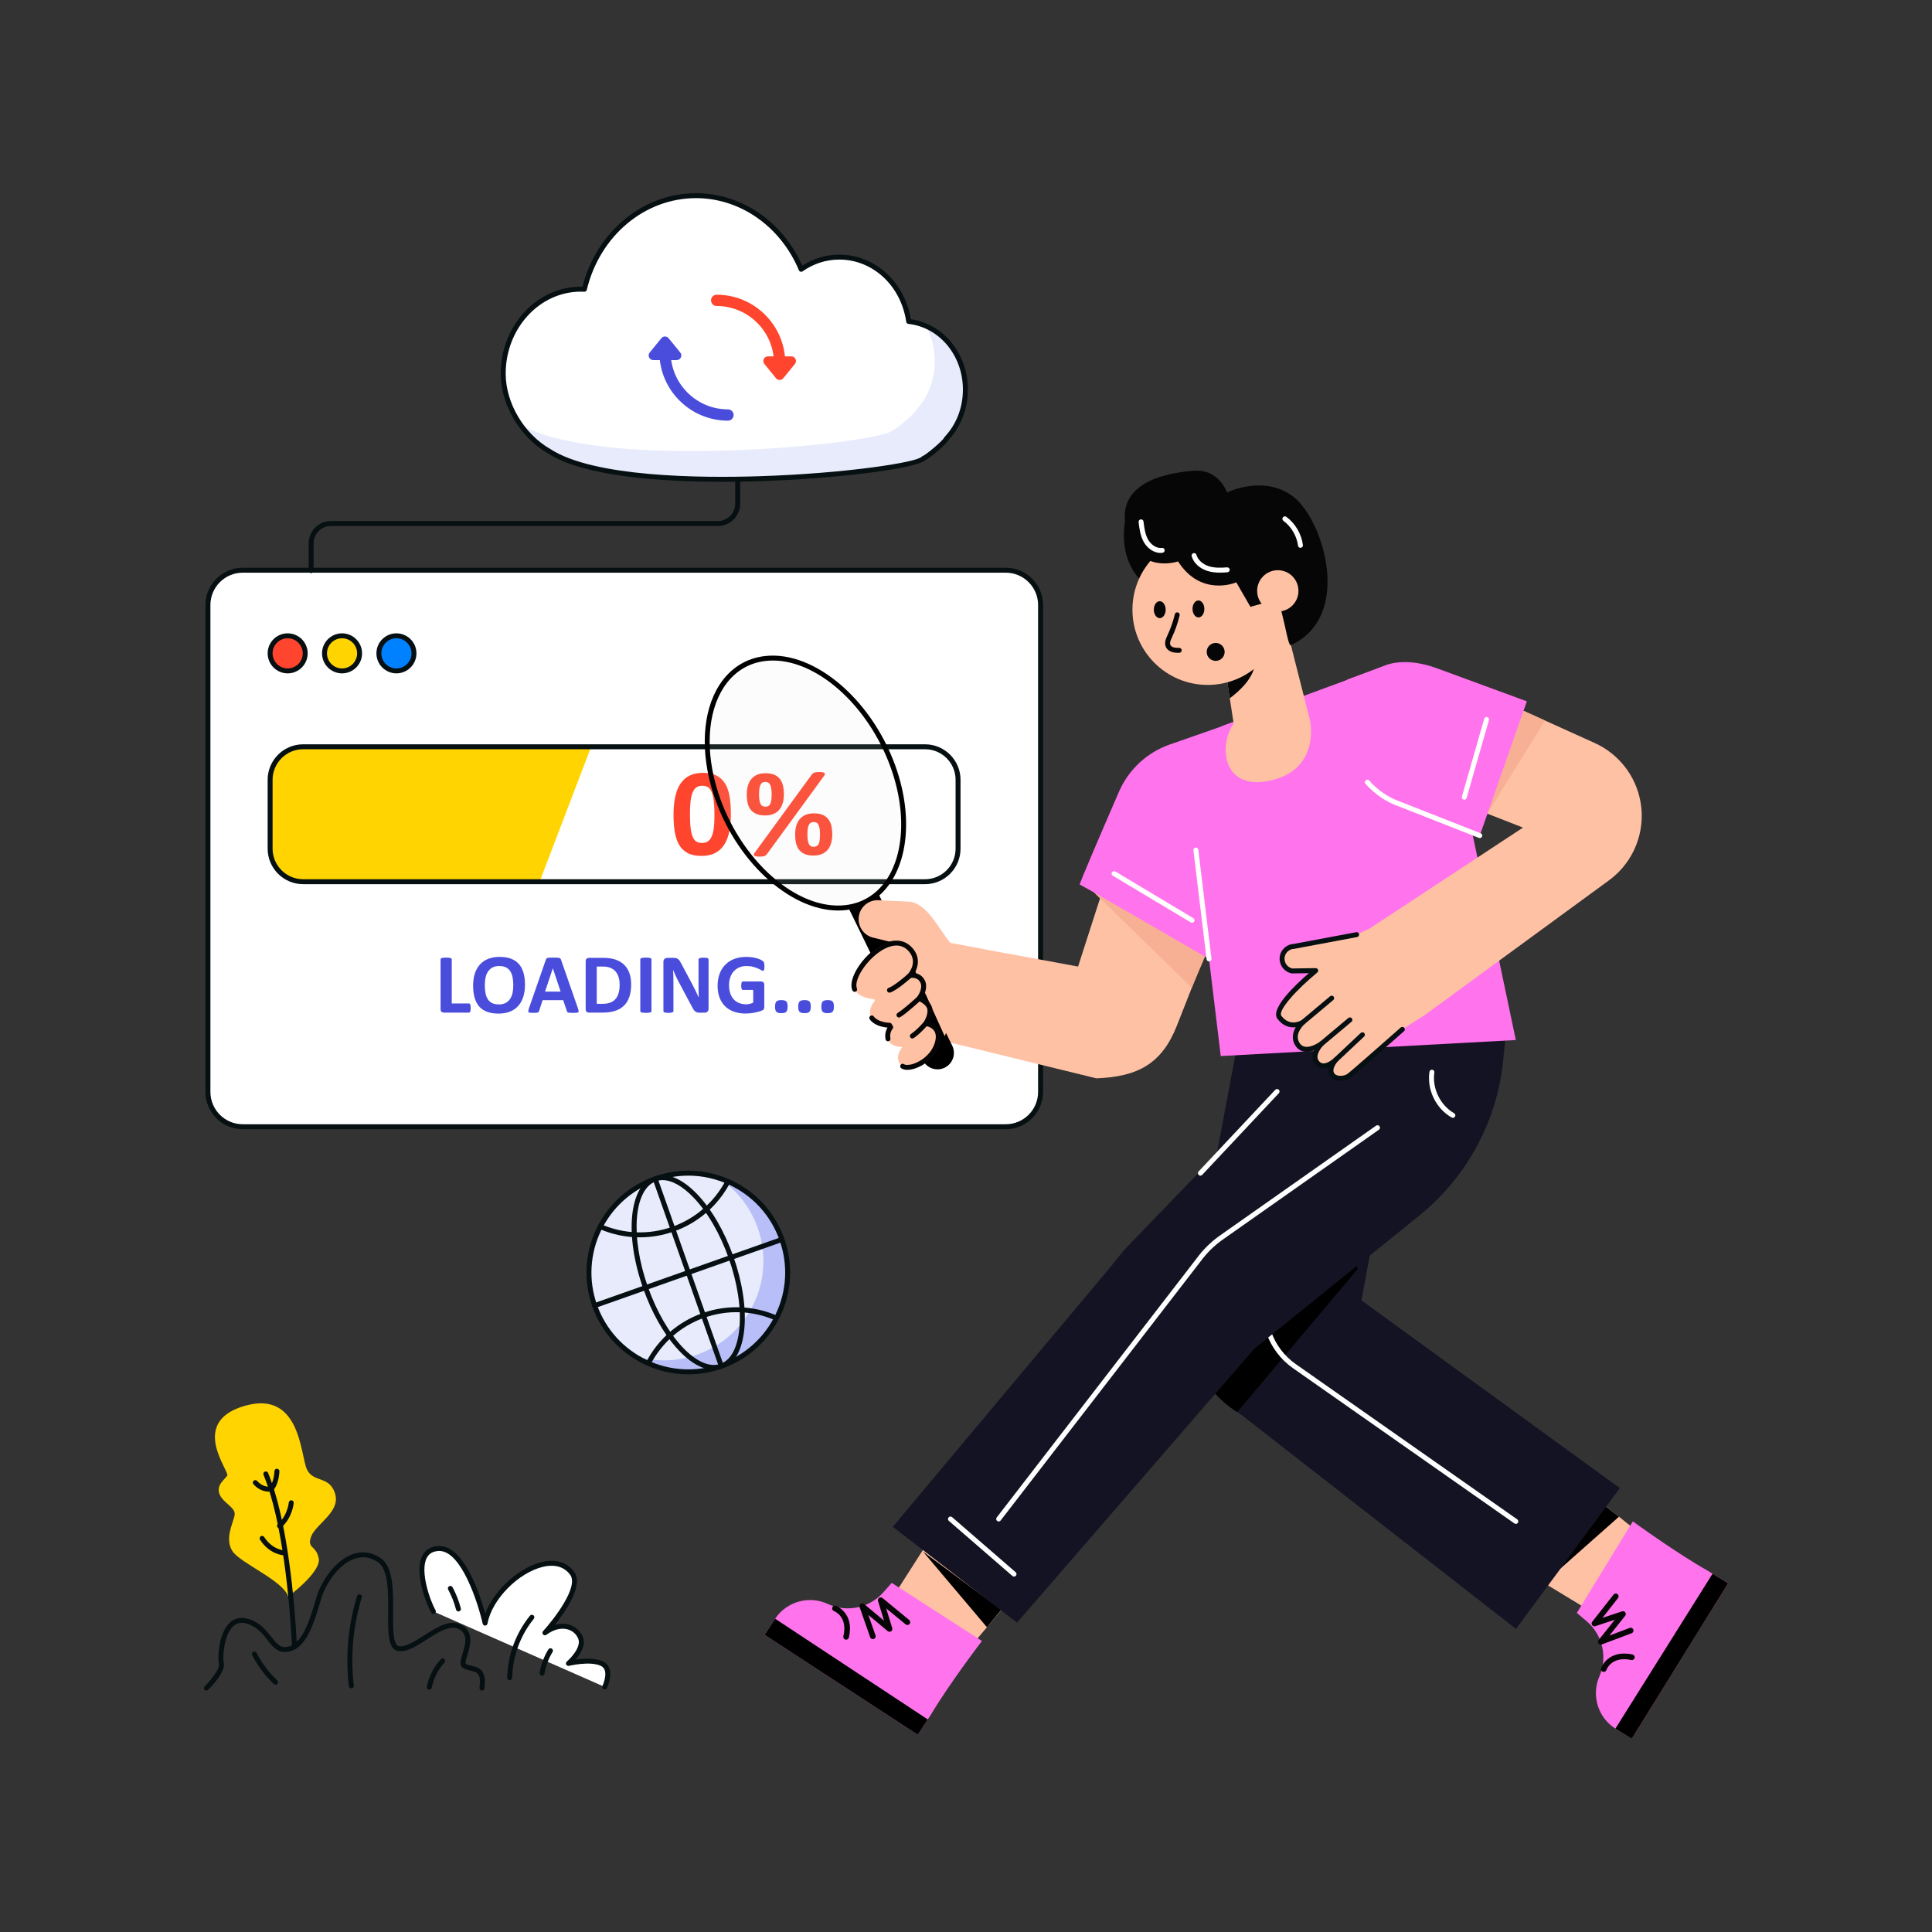 <svg id="SvgjsSvg1079" width="550" height="550" xmlns="http://www.w3.org/2000/svg" version="1.1" xmlns:xlink="http://www.w3.org/1999/xlink" xmlns:svgjs="http://svgjs.com/svgjs"><rect width="100%" height="100%" fill="#333333" stroke="none"/><defs id="SvgjsDefs1080"></defs><g id="SvgjsG1081"><svg xmlns="http://www.w3.org/2000/svg" enable-background="new 0 0 2500 2500" viewBox="0 0 2500 2500" width="550" height="550"><path fill="#060f11" d="M786.83 394.26c-.75 0-1.5-.26-2.11-.79-14.58-12.79-29.04-15.98-29.18-16.01-1.72-.37-2.83-2.06-2.47-3.79.37-1.73 2.05-2.82 3.78-2.47.65.14 16.17 3.5 32.09 17.46 1.33 1.16 1.46 3.19.3 4.51C788.61 393.89 787.72 394.26 786.83 394.26zM1148.79 445.91c-.46 0-.93-.1-1.38-.31-1.6-.76-2.27-2.67-1.5-4.27 9.46-19.73 27.87-27.96 28.65-28.3 1.62-.7 3.49.03 4.21 1.65.71 1.62-.03 3.5-1.64 4.21-.17.07-17.05 7.68-25.45 25.21C1151.12 445.24 1149.98 445.91 1148.79 445.91zM1027.38 367.84c-.39 0-.78-.07-1.17-.22-1.64-.64-2.46-2.5-1.81-4.14 3.82-9.76 9.66-16.75 9.91-17.04 1.14-1.35 3.15-1.52 4.5-.38 1.35 1.13 1.52 3.15.39 4.5-.06.06-5.43 6.51-8.85 15.25C1029.86 367.07 1028.65 367.84 1027.38 367.84z" class="color060f11 svgShape"></path><path fill="#ffffff" d="M269.06,782.87v630.08c0,24.87,20.16,45.02,45.02,45.02h987.36c24.87,0,45.02-20.16,45.02-45.02V782.87
								c0-24.87-20.16-45.02-45.02-45.02H314.09C289.22,737.85,269.06,758.01,269.06,782.87z" class="colorfff svgShape"></path><path fill="#060f11" d="M1301.45,1461.18H314.09c-26.59,0-48.22-21.63-48.22-48.22V782.87c0-26.59,21.63-48.22,48.22-48.22
								h987.37c26.59,0,48.22,21.63,48.22,48.22v630.08C1349.67,1439.54,1328.04,1461.18,1301.45,1461.18z M314.09,741.05
								c-23.06,0-41.82,18.76-41.82,41.82v630.08c0,23.06,18.76,41.82,41.82,41.82h987.37c23.06,0,41.83-18.76,41.83-41.82V782.87
								c0-23.06-18.76-41.82-41.83-41.82H314.09z" class="color060f11 svgShape"></path><path fill="#ffffff" d="M1228.04,1140.91H361.23c-6.46,0-11.69-5.23-11.69-11.69v-151.2c0-6.46,5.23-11.69,11.69-11.69h866.81
								c6.46,0,11.69,5.23,11.69,11.69v151.2C1239.73,1135.67,1234.5,1140.91,1228.04,1140.91z" class="colorfff svgShape"></path><path fill="#ffd400" d="M698.25,1140.91H390.14c-22.42,0-40.6-21.18-40.6-47.3v-79.98c0-26.12,18.18-47.3,40.6-47.3h374.8
								L698.25,1140.91z" class="colorffd400 svgShape"></path><path fill="#060f11" d="M1197.01,1144.11H392.26c-25.32,0-45.93-20.6-45.93-45.93v-89.13c0-25.32,20.6-45.92,45.93-45.92h804.74
								c25.32,0,45.92,20.6,45.92,45.92v89.13C1242.93,1123.5,1222.33,1144.11,1197.01,1144.11z M392.26,969.52
								c-21.8,0-39.53,17.73-39.53,39.53v89.13c0,21.8,17.73,39.53,39.53,39.53h804.74c21.8,0,39.53-17.73,39.53-39.53v-89.13
								c0-21.8-17.73-39.53-39.53-39.53H392.26z" class="color060f11 svgShape"></path><path fill="#ff452d" d="M945.75 1053.41c0 8.29-.67 15.78-2.01 22.47-1.33 6.69-3.52 12.38-6.54 17.09-3.02 4.71-6.95 8.32-11.79 10.83-4.84 2.51-10.77 3.77-17.77 3.77-7.11 0-13-1.22-17.65-3.65-4.65-2.43-8.34-5.94-11.07-10.51-2.73-4.57-4.64-10.16-5.74-16.77-1.1-6.6-1.65-14.08-1.65-22.42 0-8.24.68-15.71 2.05-22.43 1.36-6.71 3.55-12.42 6.58-17.13 3.02-4.71 6.95-8.32 11.8-10.83 4.84-2.51 10.74-3.77 17.69-3.77 7.11 0 13.01 1.22 17.69 3.65 4.68 2.44 8.38 5.94 11.11 10.51 2.73 4.57 4.63 10.16 5.7 16.77C945.21 1037.59 945.75 1045.07 945.75 1053.41zM924.49 1054.46c0-4.92-.13-9.27-.4-13.04-.27-3.77-.68-7.05-1.25-9.83-.56-2.78-1.26-5.13-2.08-7.06-.83-1.93-1.83-3.46-3.01-4.61-1.18-1.15-2.52-1.96-4.01-2.45-1.5-.48-3.16-.72-4.98-.72-3.16 0-5.76.76-7.82 2.29-2.06 1.52-3.69 3.81-4.89 6.86-1.2 3.05-2.05 6.85-2.53 11.39-.48 4.55-.72 9.84-.72 15.89 0 7.38.29 13.49.88 18.33.59 4.84 1.51 8.69 2.77 11.55 1.26 2.86 2.88 4.87 4.85 6.02 1.98 1.15 4.36 1.72 7.14 1.72 2.09 0 3.93-.33 5.54-1 1.61-.67 3.01-1.67 4.21-3.01 1.21-1.33 2.21-3.02 3.01-5.05.8-2.03 1.46-4.38 1.97-7.06.51-2.67.86-5.7 1.04-9.07C924.39 1062.24 924.49 1058.52 924.49 1054.46zM1014.38 1027.42c0 4.23-.47 8.04-1.41 11.43-.94 3.4-2.39 6.3-4.37 8.71-1.98 2.41-4.5 4.28-7.58 5.62-3.08 1.34-6.75 2.01-11.03 2.01-4.55 0-8.34-.67-11.39-2.01-3.05-1.34-5.49-3.19-7.3-5.57-1.82-2.38-3.1-5.23-3.85-8.55-.75-3.32-1.12-6.98-1.12-10.99 0-4.01.46-7.69 1.37-11.03.91-3.34 2.34-6.24 4.29-8.71 1.95-2.46 4.46-4.37 7.54-5.74 3.08-1.36 6.78-2.05 11.11-2.05 4.76 0 8.68.72 11.75 2.17 3.08 1.45 5.5 3.4 7.26 5.86 1.76 2.46 2.99 5.32 3.69 8.59C1014.03 1020.41 1014.38 1023.83 1014.38 1027.42zM992.47 1105.16c-.48.64-.98 1.16-1.48 1.57-.51.4-1.14.74-1.88 1-.75.27-1.66.45-2.73.56-1.07.11-2.38.16-3.93.16-1.77 0-3.17-.11-4.21-.32-1.05-.21-1.8-.54-2.25-.96-.45-.43-.64-.92-.56-1.48.08-.56.41-1.24 1-2.05l73.97-101.33c.48-.59.96-1.1 1.45-1.53.48-.43 1.11-.77 1.88-1.04.77-.27 1.7-.45 2.77-.56 1.07-.11 2.38-.16 3.93-.16 1.77 0 3.17.11 4.22.32 1.04.21 1.79.54 2.24.96s.63.94.52 1.52c-.11.59-.43 1.26-.96 2.01L992.47 1105.16zM998.49 1027.98c0-2.94-.16-5.44-.48-7.5-.32-2.06-.8-3.73-1.45-5.01-.64-1.28-1.5-2.22-2.57-2.81-1.07-.59-2.33-.88-3.77-.88-1.33 0-2.51.28-3.53.84s-1.86 1.47-2.53 2.73c-.67 1.26-1.16 2.89-1.48 4.89-.32 2.01-.48 4.45-.48 7.34 0 3.32.19 6.03.56 8.14.37 2.11.91 3.77 1.6 4.98.7 1.2 1.55 2.03 2.57 2.49 1.01.46 2.19.68 3.53.68 1.55 0 2.83-.31 3.85-.92 1.01-.61 1.83-1.57 2.45-2.85.61-1.28 1.05-2.93 1.32-4.93S998.49 1030.76 998.49 1027.98zM1076.96 1079.33c0 4.23-.47 8.04-1.4 11.43-.94 3.4-2.39 6.3-4.37 8.71-1.98 2.41-4.51 4.28-7.58 5.62-3.08 1.34-6.75 2.01-11.03 2.01-4.55 0-8.34-.67-11.39-2.01-3.05-1.34-5.48-3.19-7.3-5.57-1.82-2.38-3.11-5.23-3.85-8.55-.75-3.32-1.12-6.98-1.12-10.99 0-4.01.45-7.69 1.36-11.03.91-3.34 2.34-6.24 4.29-8.7 1.95-2.46 4.46-4.37 7.54-5.74 3.07-1.36 6.78-2.05 11.11-2.05 4.76 0 8.68.72 11.75 2.17 3.08 1.44 5.5 3.4 7.26 5.86 1.76 2.46 2.99 5.32 3.69 8.58C1076.61 1072.32 1076.96 1075.74 1076.96 1079.33zM1061.07 1079.89c0-2.94-.16-5.44-.48-7.5-.32-2.06-.8-3.73-1.44-5.01-.64-1.28-1.5-2.22-2.57-2.81-1.07-.59-2.33-.88-3.77-.88-1.34 0-2.52.28-3.53.84-1.02.56-1.86 1.47-2.53 2.73-.67 1.26-1.16 2.89-1.48 4.89-.32 2.01-.48 4.45-.48 7.34 0 3.32.19 6.03.56 8.14s.91 3.77 1.61 4.97c.69 1.2 1.55 2.03 2.57 2.49 1.02.46 2.19.68 3.53.68 1.55 0 2.83-.31 3.85-.92 1.02-.61 1.83-1.57 2.45-2.85.61-1.28 1.06-2.93 1.32-4.93S1061.07 1082.67 1061.07 1079.89z" class="colorff452d svgShape"></path><polyline fill="#ffc1a4" points="2114.05 1977.95 2035.69 1915.03 1956.27 2023.06 2058.84 2085.29" class="colorffc1a4 svgShape"></polyline><polygon points="1999.04 2047.53 2094.93 1962.6 2071.89 1944.5" fill="#000000" class="color000 svgShape"></polygon><path fill="#ff73ed" d="M2090.31,2236.85c0.16,0.13,0.37,0.26,0.55,0.36l20.63,12.79l124.67-201.15l-20.14-12.47
															l-6.44-4c-41.31-23.3-96.69-63.74-96.69-63.74l-72.49,118.44l12.62,10.7c10.22,8.68,17.06,20.16,20.03,32.56
															c2.97,12.44,2.08,25.78-3.13,38.13C2058.73,2193.17,2067.48,2222.34,2090.31,2236.85z" class="colorff73ed svgShape"></path><path d="M2090.31,2236.85c0.16,0.13,0.37,0.26,0.55,0.36l20.63,12.79l124.67-201.15l-20.11-12.5l-0.02,0.03
															L2090.31,2236.85z" fill="#000000" class="color000 svgShape"></path><path fill="#060606" d="M2071.45 2128.16c-1.14 0-2.25-.54-2.96-1.5-.97-1.33-.93-3.14.1-4.43l21-26.33-25.25 8.38c-1.52.51-3.21-.04-4.14-1.37-.93-1.32-.88-3.09.12-4.36l27.61-35.17c1.25-1.58 3.54-1.86 5.13-.62 1.59 1.25 1.87 3.54.62 5.13l-20.11 25.62 25.41-8.43c1.53-.5 3.22.05 4.15 1.38.92 1.33.87 3.1-.14 4.37l-20.4 25.58 26.23-9.89c1.89-.72 4 .24 4.71 2.13.71 1.89-.24 4-2.13 4.71l-38.66 14.57C2072.32 2128.08 2071.88 2128.16 2071.45 2128.16zM2075.2 2163.45c-.39 0-.78-.06-1.17-.19-1.9-.65-2.93-2.7-2.29-4.61.08-.24 8.6-24.58 40.67-17.75 1.97.42 3.23 2.36 2.82 4.33-.42 1.98-2.37 3.23-4.34 2.81-25.52-5.42-31.96 12.18-32.23 12.93C2078.13 2162.49 2076.71 2163.45 2075.2 2163.45z" class="color060606 svgShape"></path><path fill="#141323" d="M2096.09,1925.62l-134.38,182.2l-337.81-263.33l-19.37-15.09c-22.86-13.53-40.77-32.86-52.5-55.35
													c-14.14-27.07-19.33-58.67-13.43-90.11l60.71-322.78l224.73-15.36l-62.34,336.86L2096.09,1925.62z" class="color141323 svgShape"></path><path d="M1756.93,1641.94l-155.98,185.25c-21.13-13.4-37.78-31.85-48.91-53.15c60.03-49.21,194.07-156.35,194.07-156.35
													L1756.93,1641.94z" fill="#000000" class="color000 svgShape"></path><path fill="#ffffff" d="M1961.47,1971.89c-0.63,0-1.27-0.19-1.83-0.58l-286.57-200.91
													c-32.42-22.73-46.82-63.56-35.83-101.59l65.4-226.41c0.49-1.7,2.27-2.68,3.96-2.19c1.7,0.49,2.67,2.26,2.18,3.96
													l-65.4,226.41c-10.23,35.41,3.18,73.42,33.36,94.58l286.57,200.91c1.45,1.01,1.8,3.01,0.79,4.45
													C1963.46,1971.41,1962.47,1971.89,1961.47,1971.89z" class="colorfff svgShape"></path><polyline fill="#ffc1a4" points="1261.29 2124.37 1326.01 2047.48 1219.86 1965.58 1155.26 2066.68" class="colorffc1a4 svgShape"></polyline><polygon points="1194.4 2007.77 1277.08 2105.61 1295.71 2082.99" fill="#000000" class="color000 svgShape"></polygon><path fill="#ff73ed" d="M1003.01,2094.62c-0.14,0.16-0.27,0.36-0.38,0.54l-13.26,20.33l198.21,129.3l12.93-19.84
															l4.15-6.34c24.25-40.76,65.97-95.18,65.97-95.18l-116.72-75.22l-10.99,12.37c-8.91,10.01-20.55,16.59-33.01,19.26
															c-12.51,2.68-25.82,1.48-38.05-4.02C1047.41,2064.06,1018.05,2072.14,1003.01,2094.62z" class="colorff73ed svgShape"></path><path d="M1003.01,2094.62c-0.14,0.16-0.27,0.36-0.38,0.54l-13.26,20.33l198.21,129.3l12.96-19.82l-0.03-0.02
															L1003.01,2094.62z" fill="#000000" class="color000 svgShape"></path><path fill="#060606" d="M1129.44 2121.02c-1.51 0-2.92-.94-3.45-2.45l-13.67-38.99c-.55-1.55.01-3.28 1.37-4.22 1.35-.94 3.17-.85 4.43.2l25.84 21.61-7.79-25.44c-.47-1.54.12-3.21 1.46-4.11 1.34-.9 3.11-.81 4.35.22l34.52 28.42c1.56 1.28 1.78 3.58.5 5.14-1.28 1.56-3.59 1.78-5.15.5l-25.15-20.7 7.84 25.6c.47 1.55-.12 3.22-1.47 4.12-1.35.89-3.13.79-4.36-.24l-25.09-20.98 9.28 26.45c.67 1.91-.33 3.99-2.24 4.66C1130.25 2120.95 1129.84 2121.02 1129.44 2121.02zM1094.87 2121.75c-.28 0-.56-.03-.85-.1-1.97-.47-3.18-2.44-2.71-4.4 6.02-25.4-11.43-32.24-12.18-32.52-1.88-.7-2.86-2.8-2.16-4.69.69-1.89 2.76-2.86 4.66-2.18.24.09 24.36 9.17 16.79 41.08C1098.02 2120.62 1096.52 2121.75 1094.87 2121.75z" class="color060606 svgShape"></path><path fill="#141323" d="M1950.84,1313.73l-5.62,57.57c-7.72,79.13-46.92,151.83-108.79,201.76l-213.26,172.1
													l-307.14,354.53l-160.77-124.04l283.73-338.64c5.96-7.97,12.29-15.66,18.99-23.02l254.36-263.59L1950.84,1313.73z" class="color141323 svgShape"></path><path fill="#ffffff" d="M1553.3,1521.29c-0.79,0-1.57-0.29-2.19-0.87c-1.29-1.21-1.35-3.23-0.14-4.52l99.25-105.72
													c1.21-1.28,3.23-1.35,4.52-0.14c1.29,1.21,1.35,3.23,0.14,4.52l-99.25,105.72
													C1555,1520.95,1554.15,1521.29,1553.3,1521.29z" class="colorfff svgShape"></path><path fill="#ffc1a4" d="M1446.06,1092.23l-51.04,158.49l-165.12-30.43l-35.04,120.3l223.95,54.78
																c53.37-2.14,84.59-18.61,104.14-68.32l65.63-166.87L1446.06,1092.23z" class="colorffc1a4 svgShape"></path><polygon fill="#f7b094" points="1415.68 1154.93 1542.18 1278.18 1570.76 1210.68" class="colorf7b094 svgShape"></polygon><path fill="#ff73ed" d="M1576.62,941.4l-62.92,21.98c-29.47,10.29-53.29,32.41-65.71,61.04
																c-21.23,48.91-51.99,120.26-50.82,120.26c1.79,0,171.14,98.39,171.14,98.39l106.14-223.62L1576.62,941.4z" class="colorff73ed svgShape"></path><path fill="#ff73ed" d="M1583.11,938.78l172.79-63.7c32.32-11.92,59.02-6.31,82.01,10.97
																c21.39,16.07,35.49,40.02,40.8,66.24l82.76,393.5l-381.83,20.73l-42.57-352.41
																C1533.12,981.36,1552.17,950.19,1583.11,938.78z" class="colorff73ed svgShape"></path><path fill="#ffc1a4" d="M2124.39,1055.71c0,32.63-15.5,63.8-42.4,83.47l-238.7,174.57l-24.83,15.74
																c-27.27,23.74-69.63,60.4-73.23,62.91c-5.39,3.73-15.6,4.31-20.18-0.31c-7.6-7.63,2.37-19.47,3.46-20.72
																c-1.22,1.19-14.96,14.04-23.84,4.21c-9.36-10.38,5.46-25.17,5.46-25.17s-20.89,15.74-30.86,1.46
																c-8.95-12.92,3.7-26.83,6.68-28.96c-3.29,2-18.79,9.12-30.39-6.55c-10.01-13.46,46.97-60.41,46.97-60.41l-30.59,0.44
																c-7.56-1.53-12.99-8.21-12.92-15.94c0.03-4.88,2.24-9.23,5.7-12.14c2.71-2.27,6.11-3.63,9.84-3.73l80.89-15.23
																l17.13-8.07l198.17-130.37l-65.9-25.78l50.57-132.58l108.23,48.97c31.07,14.08,53.21,42.57,59.15,76.14
																C2123.85,1043.7,2124.39,1049.71,2124.39,1055.71z" class="colorffc1a4 svgShape"></path><polygon fill="#f7b094" points="1923.63 1054.38 1999.31 932.4 1971.44 919.78" class="colorf7b094 svgShape"></polygon><path fill="#ff73ed" d="M1743.1,879.51l52.09-19.53c20.45-6.29,43.94-2.66,64.02,4.72l116.53,42.82l-60.9,173.75
																l-101.57-39.98c-40.58-13.54-68.21-51.18-68.97-93.95L1743.1,879.51z" class="colorff73ed svgShape"></path><path fill="#ffffff" d="M1914.84 1084.46c-.39 0-.79-.07-1.17-.22l-101.57-39.98c-17.33-5.78-33-16.18-45.15-30.03-1.17-1.33-1.04-3.35.29-4.51 1.32-1.17 3.34-1.04 4.51.29 11.4 13 26.11 22.76 42.53 28.24l101.73 40.04c1.65.65 2.45 2.5 1.81 4.15C1917.32 1083.7 1916.12 1084.46 1914.84 1084.46zM1564.46 1244.03c-1.6 0-2.98-1.19-3.17-2.81l-17.02-140.95c-.21-1.75 1.04-3.35 2.79-3.56 1.74-.21 3.35 1.04 3.56 2.79l17.02 140.95c.21 1.75-1.04 3.35-2.79 3.56C1564.71 1244.03 1564.58 1244.03 1564.46 1244.03zM1894.77 1034.83c-.29 0-.59-.04-.88-.12-1.7-.49-2.68-2.26-2.19-3.96l28.86-100.65c.48-1.69 2.25-2.68 3.95-2.19 1.7.49 2.68 2.26 2.19 3.96l-28.86 100.65C1897.45 1033.92 1896.17 1034.83 1894.77 1034.83zM1542.49 1194.06c-.56 0-1.12-.15-1.64-.46l-100.92-60.44c-1.52-.91-2.01-2.87-1.1-4.39.91-1.52 2.87-2.01 4.39-1.1l100.92 60.44c1.52.91 2.01 2.87 1.1 4.39C1544.64 1193.5 1543.58 1194.06 1542.49 1194.06zM1880.03 1446.48c-.54 0-1.08-.13-1.58-.42-20.42-11.61-32.23-35.93-28.72-59.16.26-1.74 1.91-2.94 3.64-2.68 1.75.26 2.95 1.89 2.68 3.64-3.07 20.34 7.67 42.47 25.55 52.64 1.53.87 2.07 2.82 1.2 4.36C1882.23 1445.89 1881.15 1446.48 1880.03 1446.48zM1292.25 1968.78c-.68 0-1.37-.22-1.95-.67-1.4-1.08-1.66-3.09-.58-4.49l258.76-335.29c8.37-11.45 18.56-21.46 30.24-29.68l201.92-142.06c1.45-1.01 3.44-.67 4.46.78 1.02 1.44.67 3.44-.77 4.46l-201.92 142.06c-11.11 7.81-20.8 17.33-28.81 28.29l-258.81 335.35C1294.15 1968.35 1293.21 1968.78 1292.25 1968.78zM1312.17 2040.08c-.74 0-1.49-.26-2.1-.78l-82.27-71.3c-1.33-1.16-1.48-3.18-.32-4.51 1.16-1.34 3.18-1.47 4.51-.32l82.27 71.3c1.33 1.16 1.48 3.18.32 4.51C1313.95 2039.7 1313.06 2040.08 1312.17 2040.08z" class="colorfff svgShape"></path><path fill="#060606" d="M1456.77,669.71c-4.64,21.31-3.12,44.38,6.83,63.78c9.96,19.41,28.92,34.6,50.54,37.49
											c11.68,1.56,24.3-0.68,33.33-8.25c11.41-9.57,15-27.31,8.19-40.55" class="color060606 svgShape"></path><path fill="#ffc1a4" d="M1642.85,1010.26c-61.8,13.06-65.9-46.8-46.5-74.07l-5.02-32.63l-3.83-24.76l5.77-8.11
														l63.63-89.23l38.22,150.66C1695.12,932.12,1709.7,996.15,1642.85,1010.26z" class="colorffc1a4 svgShape"></path><path fill="#060606" d="M1623.52,861.37c-3.22,18.32-21.2,34.05-32.19,42.19l-3.83-24.76l5.77-8.11L1623.52,861.37z" class="color060606 svgShape"></path><circle cx="1562.72" cy="788.93" r="97.35" fill="#ffc1a4" class="colorffc1a4 svgShape"></circle><path fill="#060606" d="M1558.45 787.9c.02 6.06-3.37 11.01-7.57 11.07-4.22.01-7.7-4.88-7.76-10.91-.04-6.11 3.35-11.06 7.57-11.06C1554.89 776.94 1558.37 781.82 1558.45 787.9zM1508.37 788.85c.02 6.06-3.37 11.01-7.57 11.07-4.22.01-7.7-4.88-7.76-10.91-.04-6.11 3.35-11.06 7.57-11.06C1504.81 777.89 1508.29 782.77 1508.37 788.85zM1670.02 835.02c-5.71-.69-12.99-84.14-32.27-70.26-21.48 15.49 6.14 13.28 6.14 13.28l-25.86 7.19-18.27-31.66c0 0-45.42 19.75-75.39-27.11 0 0-50.87 17.79-66.3-39.37-15.43-57.13 38.92-74.3 86.45-77.91 23.94-1.81 36.71 12.96 43.49 28.07 7.49-3.84 51.46-21.52 86.33 6.09C1712.6 673.64 1751.2 797.94 1670.02 835.02z" class="color060606 svgShape"></path><circle cx="1653.47" cy="764.58" r="26.72" fill="#ffc1a4" class="colorffc1a4 svgShape"></circle><path fill="#060606" d="M1525.92,844.73c-2.78,0-5.94,0-9.01-0.9c-3.82-1.12-6.83-3.53-8.26-6.62
											c-2.49-5.41,0.15-11.07,2.09-15.21c4.06-8.69,7.25-17.83,9.48-27.17c0.41-1.72,2.14-2.78,3.85-2.37
											c1.72,0.41,2.78,2.13,2.37,3.85c-2.33,9.76-5.66,19.32-9.91,28.4c-1.82,3.89-3.23,7.32-2.07,9.83
											c0.64,1.39,2.22,2.57,4.24,3.16c2.19,0.64,4.75,0.64,7.22,0.64c1.77,0,3.2,1.43,3.2,3.2
											C1529.12,843.3,1527.69,844.73,1525.92,844.73z" class="color060606 svgShape"></path><path fill="#ffffff" d="M1578.66 740.99c-5.53 0-11.28-.56-16.76-2.35-9.95-3.27-17.37-10.32-19.85-18.85-.5-1.7.48-3.47 2.18-3.96 1.7-.49 3.47.48 3.96 2.18 1.87 6.41 7.88 11.99 15.71 14.56 7.68 2.52 16.02 2.26 23.88 1.6 1.83-.11 3.31 1.16 3.45 2.92.15 1.76-1.16 3.3-2.92 3.45C1585.26 740.79 1582 740.99 1578.66 740.99zM1501.67 715.48c-9.34 0-17.4-6.72-21.51-13.91-4.63-8.11-5.8-17.57-6.82-25.91-.22-1.75 1.03-3.35 2.78-3.57 1.81-.21 3.35 1.03 3.57 2.78 1 8.12 2.04 16.52 6.03 23.52 3.31 5.8 10.26 11.59 17.74 10.56 1.78-.24 3.37.98 3.6 2.73.24 1.75-.99 3.36-2.73 3.6C1503.43 715.42 1502.54 715.48 1501.67 715.48zM1682.8 708.87c-1.58 0-2.96-1.18-3.17-2.79-1.61-12.6-8.68-24.63-18.91-32.16-1.42-1.05-1.73-3.05-.68-4.47 1.05-1.42 3.04-1.73 4.47-.68 11.61 8.55 19.63 22.2 21.46 36.5.22 1.75-1.02 3.35-2.77 3.58C1683.07 708.87 1682.94 708.87 1682.8 708.87z" class="colorfff svgShape"></path><circle cx="1573.07" cy="843.57" r="11.62" fill="#060606" class="color060606 svgShape"></circle><path fill="#060f11" d="M1734.66,1398.53c-4.55,0-9-1.3-11.89-4.23c-3.92-3.96-4.37-8.77-3.21-13.29
												c-2.28,0.9-4.76,1.44-7.22,1.42c-3.9-0.1-7.28-1.69-10.04-4.73c-5.4-5.97-4.49-12.85-2.01-18.48
												c-3.87,1.38-8.28,2.26-12.51,1.58c-4.6-0.74-8.34-3.14-11.12-7.14c-6.17-8.88-3.75-17.94,0-24.42
												c-7.42,0.84-16.44-1.27-23.67-10.98c-9.53-12.83,22.86-43.61,40.66-58.98l-21.64,0.32c-0.23,0.01-0.45-0.02-0.67-0.06
												c-9.08-1.79-15.61-9.82-15.53-19.09c0.07-5.65,2.58-10.96,6.9-14.58c3.26-2.73,7.23-4.27,11.53-4.47l80.65-15.13
												c1.75-0.32,3.41,0.82,3.73,2.55c0.32,1.73-0.82,3.41-2.56,3.73l-80.88,15.17c-0.16,0.03-0.32,0.05-0.48,0.05
												c-2.95,0.1-5.68,1.14-7.89,2.99c-2.89,2.42-4.57,5.97-4.61,9.75c-0.05,6.08,4.17,11.37,10.06,12.68l30.24-0.44
												c1.45,0.03,2.58,0.82,3.05,2.1c0.47,1.27,0.08,2.71-0.97,3.57c-26.28,21.64-51.52,49.21-46.46,56.02
												c10.99,14.77,25.52,6.08,26.13,5.7c1.46-0.9,3.37-0.49,4.33,0.93c0.96,1.42,0.63,3.34-0.74,4.36
												c-0.15,0.11-14.19,12.68-5.92,24.58c1.77,2.55,4.02,4.01,6.87,4.47c8.63,1.38,19.35-6.56,19.46-6.64
												c1.34-1,3.23-0.8,4.33,0.47c1.1,1.27,1.03,3.16-0.15,4.35c-0.12,0.13-12.57,12.8-5.38,20.74
												c1.56,1.72,3.33,2.58,5.44,2.63c5.49,0.12,11.88-5.05,13.9-7.07c1.23-1.22,3.21-1.24,4.46-0.05
												c1.26,1.2,1.33,3.17,0.17,4.46c-0.1,0.11-9.45,10.61-3.69,16.43c3.34,3.39,11.91,2.83,16.11-0.07
												c4.25-2.95,51.34-44.43,69.12-60.16c1.32-1.17,3.35-1.05,4.51,0.28c1.17,1.32,1.05,3.34-0.27,4.51
												c-2.62,2.32-64.29,56.85-69.72,60.62C1743.83,1397.24,1739.2,1398.53,1734.66,1398.53z" class="color060f11 svgShape"></path><path fill="#060f11" d="M1728.64 1374.43c-.85 0-1.7-.34-2.33-1.01-1.21-1.29-1.15-3.31.14-4.52l34.33-32.25c1.29-1.21 3.32-1.14 4.52.14 1.21 1.29 1.15 3.31-.14 4.52l-34.33 32.25C1730.22 1374.15 1729.43 1374.43 1728.64 1374.43zM1710.16 1353.6c-.91 0-1.82-.39-2.45-1.14-1.14-1.35-.96-3.37.4-4.5l36.63-30.71c1.35-1.13 3.36-.96 4.51.4 1.13 1.35.96 3.37-.4 4.5l-36.63 30.71C1711.61 1353.36 1710.89 1353.6 1710.16 1353.6zM1685.93 1326.06c-.91 0-1.82-.39-2.45-1.14-1.14-1.35-.96-3.37.39-4.51l37.28-31.27c1.35-1.13 3.36-.96 4.5.39 1.14 1.35.96 3.37-.39 4.51l-37.28 31.27C1687.39 1325.82 1686.66 1326.06 1685.93 1326.06z" class="color060f11 svgShape"></path><g fill="#000000" class="color000 svgShape"><path fill="#dbe5d8" d="M1131.39,1159.8c-9.54,7.2-20.72,12.08-33.35,14.1c-1.28,0.23-2.57,0.41-3.88,0.55
											c-64.1,7.26-139.3-59.01-167.95-148.04c-28.68-89.02,0.06-167.07,64.18-174.33c64.1-7.26,139.3,59.01,167.95,148.04
											C1180.63,1069.37,1168.18,1132,1131.39,1159.8z" opacity=".1" class="colordbe5d8 svgShape"></path><path d="M1222.72,1381.42c-10.45,5.3-23.22,1.12-28.52-9.33l-96.62-198.08c14.84-2.38,27.51-9.81,38.73-18.27l95.75,197.12
										C1237.35,1363.33,1233.17,1376.1,1222.72,1381.42z" fill="#000000" class="color000 svgShape"></path><path d="M1084.52,1178.19c-63.07,0-133.77-65.1-161.36-150.8c-17.36-53.89-14.43-106.67,7.83-141.16
										c13.96-21.63,34.37-34.53,59.03-37.32c65.42-7.38,142.31,59.98,171.36,150.24c21.99,68.31,10.71,133.9-28.06,163.21l0,0
										c-10.2,7.7-21.9,12.64-34.77,14.7c-1.3,0.23-2.66,0.43-4.05,0.57C1091.2,1178.01,1087.87,1178.19,1084.52,1178.19z
										 M1000.16,854.73c-3.17,0-6.3,0.17-9.42,0.53c-22.69,2.57-41.49,14.48-54.38,34.43c-21.24,32.91-23.9,83.65-7.12,135.73
										c28.16,87.51,101.94,152.94,164.55,145.85c1.26-0.13,2.48-0.31,3.68-0.52c11.89-1.9,22.63-6.45,31.99-13.5
										c36.6-27.67,46.99-90.42,25.83-156.15C1128.53,917.95,1060.54,854.73,1000.16,854.73z M1131.39,1159.8h0.04H1131.39z" fill="#000000" class="color000 svgShape"></path><path fill="#ffc1a4" d="M1268.72,1227.44l-38.81-7.15c-14.77-17.72-30.79-52.4-53.84-53.52l-39.22-1.92
									c-14.04-0.69-25.81,10.52-25.81,24.58l0,0c0,11.94,8.58,22.16,20.34,24.23l37.58,9.32l53.46,117.88L1268.72,1227.44z" class="colorffc1a4 svgShape"></path><path fill="#ffc1a4" d="M1128.05,1317.16c5.58,7.7,17.12,9.26,23.03,9.54l1.46,2.51c-2.13,2.84-4.88,8.02-3.48,15.03
										c2.17,10.96,18.7,10.62,18.7,10.62s-13.33,15.16,0.24,24.84c7.91,5.67,36.7-4.69,44.49-28.79
										c7.79-24.09-14.48-26.51-14.48-26.51s6.53-10,5.21-18.73c-1.32-8.74-13.95-13.63-13.95-13.63s9.56-12.3,4.48-22.22
										c-5.1-9.96-16.42-7.45-16.42-7.45s15.19-16.5,1.54-32.87c-20.08-24.02-55.21,3.85-68.58,28.38
										c-4.7,8.68-6.73,16.95-4.36,22.39c4.26,9.74,19.25,12.19,25.2,12.76l1.05,1.82
										C1128.96,1298.71,1121.98,1308.78,1128.05,1317.16z" class="colorffc1a4 svgShape"></path><path fill="#060606" d="M1174.04,1384.4c-3.22,0-5.94-0.71-7.91-2.11c-1.43-1.03-1.77-3.03-0.74-4.46
										c1.02-1.43,3.02-1.77,4.46-0.74c1.65,1.18,6.06,1.46,12.22-0.56c9.69-3.19,22.66-12.07,27.36-26.61
										c2.15-6.63,1.99-11.94-0.47-15.76c-3.61-5.62-11.25-6.57-11.32-6.58c-1.1-0.13-2.06-0.82-2.53-1.82
										c-0.47-1-0.4-2.18,0.21-3.11c0.06-0.09,5.85-9.11,4.73-16.51c-0.85-5.63-8.91-9.94-11.95-11.12
										c-0.94-0.37-1.65-1.16-1.92-2.13c-0.27-0.97-0.07-2.01,0.55-2.81c0.09-0.11,8.24-10.84,4.16-18.81
										c-3.87-7.58-12.53-5.86-12.9-5.78c-1.37,0.29-2.76-0.34-3.45-1.55c-0.69-1.21-0.52-2.72,0.42-3.74
										c0.54-0.59,13.09-14.68,1.44-28.65c-5.01-6-11.3-8.67-18.82-7.93c-16.53,1.63-35.6,19.48-44.49,35.79
										c-4.5,8.3-6.04,15.43-4.24,19.58c0.71,1.62-0.03,3.5-1.65,4.21c-1.62,0.7-3.5-0.03-4.21-1.65
										c-2.64-6.05-1.05-14.99,4.48-25.19c9.55-17.53,30.14-37.18,49.48-39.1c9.58-0.94,18,2.58,24.36,10.19
										c9.57,11.47,6.77,23.78,2.27,31.66c4.64,0.72,9.89,3.18,13,9.25c4.25,8.31,0.18,17.57-2.64,22.37
										c4.37,2.36,11.33,7.21,12.43,14.45c0.96,6.33-1.56,13-3.55,17.08c3.53,1.17,8.36,3.56,11.48,8.37
										c3.58,5.52,3.99,12.67,1.22,21.25c-5.43,16.8-19.81,26.88-31.45,30.71C1180.42,1383.8,1177.01,1384.4,1174.04,1384.4z" class="color060606 svgShape"></path><path fill="#060606" d="M1149.05 1347.43c-1.5 0-2.83-1.05-3.13-2.57-1.27-6.36.36-11.49 2.46-15.15-7.02-.66-17.34-2.99-22.91-10.68-1.04-1.43-.72-3.43.71-4.47 1.43-1.04 3.43-.71 4.46.71 4.91 6.77 16.04 8.01 20.59 8.23 1.08.05 2.07.65 2.61 1.59l1.46 2.51c.64 1.11.56 2.49-.2 3.52-1.95 2.6-4.03 6.88-2.91 12.49.34 1.73-.78 3.42-2.51 3.76C1149.47 1347.41 1149.25 1347.43 1149.05 1347.43zM1180.58 1343.79c-1.04 0-2.07-.51-2.68-1.45-.97-1.48-.55-3.46.92-4.43 7.94-5.2 16.79-15.73 16.88-15.84 1.13-1.35 3.15-1.53 4.5-.4 1.35 1.13 1.53 3.15.4 4.5-.39.46-9.54 11.36-18.28 17.09C1181.79 1343.62 1181.18 1343.79 1180.58 1343.79zM1163.25 1316.65c-1.07 0-2.12-.54-2.73-1.52-.92-1.5-.46-3.47 1.04-4.4 8.76-5.4 25.36-20.87 25.53-21.02 1.28-1.2 3.3-1.14 4.52.16 1.21 1.29 1.14 3.31-.16 4.52-.7.65-17.23 16.05-26.53 21.79C1164.4 1316.5 1163.82 1316.65 1163.25 1316.65zM1150.96 1284.51c-1.32 0-2.55-.82-3.01-2.13-.59-1.67.28-3.49 1.94-4.08 6.94-2.47 20.6-14.04 25.27-18.28 1.3-1.19 3.32-1.09 4.52.22 1.19 1.31 1.09 3.33-.21 4.52-.72.66-17.86 16.18-27.44 19.58C1151.68 1284.46 1151.32 1284.51 1150.96 1284.51z" class="color060606 svgShape"></path></g><g fill="#000000" class="color000 svgShape"><path fill="#4a4ddc" d="M609.05 1304.3c0 1.1-.05 2.02-.14 2.77-.09.75-.23 1.37-.41 1.86-.19.49-.41.85-.69 1.07-.27.22-.6.33-.96.33h-32.48c-1.2 0-2.22-.36-3.04-1.07-.82-.71-1.23-1.87-1.23-3.48v-64.35c0-.37.12-.69.36-.99.24-.29.63-.53 1.18-.71.55-.18 1.29-.33 2.22-.44.93-.11 2.09-.16 3.48-.16 1.42 0 2.59.05 3.5.16.91.11 1.64.26 2.19.44.55.18.94.42 1.18.71.24.29.35.62.35.99v57.01h22.29c.36 0 .69.1.96.3.27.2.5.53.69.99.18.46.32 1.06.41 1.81C609.01 1302.28 609.05 1303.21 609.05 1304.3zM679.32 1274.07c0 5.88-.73 11.14-2.19 15.77-1.46 4.64-3.63 8.57-6.52 11.8-2.88 3.23-6.45 5.7-10.71 7.39-4.25 1.7-9.17 2.55-14.76 2.55-5.51 0-10.32-.72-14.43-2.16s-7.53-3.64-10.27-6.6c-2.74-2.96-4.79-6.72-6.16-11.28-1.37-4.56-2.05-9.97-2.05-16.21 0-5.73.73-10.89 2.19-15.47 1.46-4.58 3.63-8.48 6.52-11.69 2.88-3.21 6.45-5.68 10.71-7.39 4.25-1.71 9.19-2.57 14.81-2.57 5.37 0 10.1.71 14.21 2.14s7.54 3.61 10.3 6.57c2.76 2.96 4.84 6.69 6.24 11.2C678.61 1262.62 679.32 1267.94 679.32 1274.07zM664.2 1274.84c0-3.72-.29-7.11-.88-10.16-.58-3.05-1.58-5.66-2.98-7.83-1.41-2.17-3.28-3.85-5.61-5.04-2.33-1.19-5.26-1.78-8.76-1.78-3.54 0-6.5.67-8.87 2-2.37 1.33-4.29 3.11-5.75 5.34-1.46 2.23-2.49 4.83-3.09 7.8-.6 2.97-.91 6.12-.91 9.45 0 3.87.29 7.35.88 10.43.58 3.09 1.57 5.72 2.96 7.91 1.38 2.19 3.25 3.86 5.59 5.01 2.33 1.15 5.28 1.73 8.82 1.73 3.54 0 6.5-.66 8.87-1.97 2.37-1.32 4.29-3.1 5.75-5.37 1.46-2.26 2.49-4.9 3.09-7.91C663.9 1281.44 664.2 1278.23 664.2 1274.84zM747.93 1304.96c.44 1.31.71 2.35.82 3.12.11.77-.04 1.34-.44 1.72-.4.38-1.12.62-2.14.71-1.02.09-2.43.14-4.22.14-1.86 0-3.32-.03-4.35-.08-1.04-.06-1.83-.16-2.38-.33-.55-.16-.93-.39-1.15-.69-.22-.29-.4-.67-.55-1.15l-4.76-14.24h-26.61l-4.49 13.86c-.15.51-.34.94-.57 1.29-.24.35-.62.62-1.15.82-.53.2-1.28.34-2.24.41-.97.07-2.24.11-3.81.11-1.68 0-2.99-.06-3.94-.16-.95-.11-1.61-.37-1.97-.79-.36-.42-.49-1.01-.38-1.78.11-.77.38-1.79.82-3.07l21.85-62.87c.22-.62.47-1.12.77-1.5.29-.38.76-.68 1.4-.88.64-.2 1.52-.33 2.66-.38 1.13-.06 2.63-.08 4.49-.08 2.15 0 3.87.03 5.15.08 1.28.05 2.27.18 2.98.38.71.2 1.22.5 1.53.9.31.4.57.95.8 1.64L747.93 1304.96zM715.4 1252.99h-.06l-10.02 30.12h20.1L715.4 1252.99zM816.72 1273.85c0 6.5-.85 12.06-2.54 16.67-1.7 4.62-4.14 8.39-7.31 11.31-3.18 2.92-7.03 5.07-11.58 6.44-4.54 1.37-9.96 2.05-16.24 2.05h-16.92c-1.2 0-2.22-.36-3.04-1.07-.82-.71-1.23-1.87-1.23-3.48v-61.77c0-1.61.41-2.77 1.23-3.48.82-.71 1.83-1.07 3.04-1.07h18.18c6.31 0 11.67.74 16.07 2.22 4.4 1.48 8.11 3.67 11.12 6.57 3.01 2.9 5.3 6.49 6.87 10.76C815.93 1263.28 816.72 1268.23 816.72 1273.85zM801.82 1274.34c0-3.36-.39-6.48-1.18-9.37-.79-2.88-2.05-5.38-3.78-7.5-1.73-2.12-3.96-3.77-6.68-4.96s-6.29-1.78-10.71-1.78h-7.28v48.19h7.5c3.94 0 7.26-.51 9.96-1.53 2.7-1.02 4.96-2.56 6.76-4.63 1.81-2.06 3.16-4.63 4.05-7.7C801.37 1282.01 801.82 1278.43 801.82 1274.34zM843 1308.35c0 .37-.12.69-.35.99-.24.29-.63.53-1.18.71-.55.18-1.28.33-2.19.44-.91.11-2.08.16-3.5.16-1.39 0-2.55-.06-3.48-.16-.93-.11-1.67-.26-2.22-.44-.55-.18-.94-.42-1.18-.71-.24-.29-.36-.62-.36-.99v-66.92c0-.37.12-.69.36-.99.24-.29.64-.53 1.21-.71.56-.18 1.3-.33 2.22-.44.91-.11 2.06-.16 3.45-.16 1.42 0 2.59.05 3.5.16.91.11 1.64.26 2.19.44.55.18.94.42 1.18.71.24.29.35.62.35.99V1308.35zM916.88 1305.29c0 .84-.15 1.59-.44 2.24-.29.66-.69 1.2-1.18 1.64-.49.44-1.08.76-1.75.96-.68.2-1.36.3-2.06.3h-6.13c-1.28 0-2.38-.13-3.31-.38-.93-.26-1.79-.72-2.58-1.4-.79-.67-1.54-1.59-2.27-2.74-.73-1.15-1.55-2.64-2.47-4.46l-17.63-33.13c-1.02-1.97-2.06-4.1-3.12-6.38-1.06-2.28-2.01-4.5-2.85-6.65h-.11c.15 2.63.26 5.25.33 7.86.07 2.61.11 5.3.11 8.08v37.08c0 .36-.1.69-.3.98-.2.29-.55.54-1.04.74-.49.2-1.16.36-2 .47s-1.92.16-3.23.16c-1.28 0-2.34-.06-3.18-.16-.84-.11-1.5-.26-1.97-.47-.47-.2-.8-.45-.99-.74-.18-.29-.27-.62-.27-.98v-63.69c0-1.71.5-3 1.51-3.86 1.01-.86 2.24-1.29 3.7-1.29h7.72c1.38 0 2.56.12 3.5.36.95.24 1.8.63 2.54 1.18s1.45 1.31 2.11 2.27c.66.97 1.33 2.16 2.03 3.59l13.8 25.9c.8 1.57 1.6 3.11 2.38 4.63.79 1.52 1.54 3.03 2.27 4.55.73 1.52 1.44 3 2.13 4.46.69 1.46 1.37 2.92 2.03 4.38h.05c-.11-2.55-.19-5.22-.25-7.99-.05-2.77-.08-5.42-.08-7.94v-33.24c0-.37.11-.69.33-.99.22-.29.59-.55 1.1-.77.51-.22 1.18-.37 2.03-.47.84-.09 1.92-.14 3.23-.14 1.24 0 2.28.05 3.12.14.84.09 1.48.25 1.94.47.46.22.77.47.96.77.18.29.27.62.27.99V1305.29zM989.17 1250.47c0 1.06-.05 1.97-.14 2.74-.09.77-.22 1.38-.38 1.84-.16.46-.37.77-.6.96-.24.18-.52.27-.85.27-.47 0-1.24-.33-2.3-.98-1.06-.66-2.47-1.37-4.22-2.14-1.75-.77-3.84-1.48-6.27-2.14-2.43-.66-5.25-.99-8.46-.99-3.43 0-6.54.59-9.31 1.78s-5.15 2.87-7.12 5.04c-1.97 2.17-3.49 4.78-4.55 7.83-1.06 3.05-1.59 6.42-1.59 10.1 0 4.05.54 7.62 1.62 10.71 1.07 3.09 2.58 5.67 4.52 7.75 1.93 2.08 4.26 3.65 6.98 4.71 2.72 1.06 5.72 1.59 9.01 1.59 1.61 0 3.19-.18 4.76-.55 1.57-.37 3.03-.91 4.38-1.64v-16.43h-13.42c-.66 0-1.17-.41-1.53-1.23-.36-.82-.55-2.22-.55-4.19 0-1.02.05-1.88.14-2.57.09-.69.23-1.25.41-1.67.19-.42.4-.73.66-.93.25-.2.55-.3.87-.3h23.93c.59 0 1.11.1 1.56.3.46.2.86.5 1.2.9.35.4.61.89.8 1.45.18.57.27 1.21.27 1.94v28.2c0 1.1-.19 2.05-.58 2.87-.38.82-1.17 1.47-2.35 1.94-1.19.47-2.66.97-4.41 1.48-1.75.51-3.57.95-5.45 1.31-1.88.37-3.78.64-5.7.82-1.92.18-3.84.27-5.78.27-5.66 0-10.73-.81-15.2-2.44-4.47-1.63-8.26-3.98-11.36-7.07-3.1-3.09-5.48-6.85-7.12-11.28-1.65-4.44-2.47-9.47-2.47-15.09 0-5.81.88-11.02 2.63-15.64 1.75-4.62 4.23-8.54 7.45-11.77 3.21-3.23 7.09-5.7 11.64-7.42 4.55-1.71 9.61-2.57 15.2-2.57 3.07 0 5.86.21 8.38.63 2.52.42 4.72.93 6.6 1.53 1.88.6 3.44 1.25 4.68 1.94 1.24.69 2.11 1.3 2.6 1.81.49.51.85 1.23 1.07 2.16C989.06 1247.26 989.17 1248.64 989.17 1250.47zM1019.18 1302.44c0 3.4-.59 5.68-1.78 6.85-1.18 1.17-3.31 1.75-6.38 1.75s-5.19-.57-6.35-1.73c-1.17-1.15-1.75-3.33-1.75-6.54 0-3.43.59-5.73 1.78-6.9 1.18-1.17 3.33-1.75 6.44-1.75 3.03 0 5.13.58 6.3 1.73C1018.6 1296.99 1019.18 1299.19 1019.18 1302.44zM1049.14 1302.44c0 3.4-.59 5.68-1.78 6.85-1.18 1.17-3.31 1.75-6.38 1.75-3.07 0-5.19-.57-6.35-1.73-1.17-1.15-1.75-3.33-1.75-6.54 0-3.43.59-5.73 1.78-6.9 1.18-1.17 3.33-1.75 6.44-1.75 3.03 0 5.13.58 6.3 1.73C1048.55 1296.99 1049.14 1299.19 1049.14 1302.44zM1079.09 1302.44c0 3.4-.59 5.68-1.78 6.85-1.18 1.17-3.31 1.75-6.38 1.75-3.07 0-5.19-.57-6.35-1.73-1.17-1.15-1.75-3.33-1.75-6.54 0-3.43.59-5.73 1.78-6.9 1.18-1.17 3.33-1.75 6.44-1.75 3.03 0 5.13.58 6.3 1.73C1078.51 1296.99 1079.09 1299.19 1079.09 1302.44z" class="color4a4ddc svgShape"></path></g><g fill="#000000" class="color000 svgShape"><path fill="#ffffff" d="M1249.22,504.19c0,24.62-9.24,46.94-24.22,63.03c-2.92,5.85-25.73,24.67-30,25.93
						c-15.56,17.94-385.81,55.21-484.54-9.36c-31.94-18.28-59.31-58.25-59.31-100.27c0-60.35,45.03-109.33,100.56-109.33
						c1.48,0,3,0.05,4.49,0.15c16.73-69.7,75.08-121.13,144.47-121.13c60.51,0,112.58,39.09,136.08,95.3
						c14.22-9.99,31.13-15.79,49.29-15.79c45.35,0,82.93,36.07,89.79,83.26C1217.06,420.44,1249.22,458.22,1249.22,504.19z" class="colorfff svgShape"></path></g><g fill="#000000" class="color000 svgShape"><path fill="#e7ebfb" d="M1249.22,504.19c0,24.61-9.24,46.94-24.24,63.01c-2.9,5.85-25.73,24.68-29.99,25.94
						c-15.55,17.94-385.8,55.21-484.53-9.36c-14.14-8.12-27.38-20.42-37.74-35.32c101.42,62.93,467.23,26.01,482.69,8.18
						c4.26-1.26,27.07-20.09,29.99-25.94c14.98-16.08,24.22-38.4,24.22-63.01c0-16.81-4.28-32.48-11.73-45.88
						C1227.97,434.88,1249.22,466.83,1249.22,504.19z" class="colore7ebfb svgShape"></path></g><g fill="#000000" class="color000 svgShape"><path fill="#060f11" d="M934.79,623.42c-78.29,0-179.54-6.53-226.08-36.96c-35.71-20.43-60.75-62.8-60.75-102.94
						c0-62.05,46.54-112.53,103.75-112.53c0.66,0,1.34,0.01,2.01,0.03C771.99,299.62,832.06,250,900.67,250
						c58.54,0,112.11,36.64,137.49,93.7c14.48-9.3,30.95-14.19,47.88-14.19c45.86,0,84.44,35,92.58,83.58
						c42.24,5.91,73.79,44.61,73.79,91.11c0,24.55-8.81,47.58-24.81,64.91c-3.83,6.56-24.36,23.85-30.87,26.79
						c-12.83,10.67-114.39,23.5-212.72,26.71C969.45,623.08,952.71,623.42,934.79,623.42z M751.71,377.38
						c-53.68,0-97.36,47.61-97.36,106.13c0,37.96,23.72,78.05,57.69,97.49c55.88,36.54,194.23,37.74,271.77,35.2
						c109.78-3.58,202.33-17.73,208.76-25.16c0.4-0.46,0.92-0.8,1.51-0.97c3.62-1.21,25.45-19.08,28.04-24.29
						c0.14-0.27,0.31-0.53,0.52-0.75c15.07-16.18,23.36-37.78,23.36-60.85c0-44.11-30.32-80.67-70.53-85.05
						c-1.45-0.16-2.61-1.28-2.82-2.72c-6.78-46.66-43.22-80.52-86.63-80.52c-16.89,0-33.3,5.26-47.45,15.21
						c-0.79,0.55-1.8,0.72-2.72,0.46c-0.93-0.27-1.69-0.95-2.07-1.84c-23.71-56.7-75.96-93.33-133.13-93.33
						c-66.46,0-124.59,48.8-141.36,118.68c-0.36,1.52-1.8,2.57-3.32,2.44C754.58,377.43,753.12,377.38,751.71,377.38z" class="color060f11 svgShape"></path></g><g fill="#000000" class="color000 svgShape"><path fill="#ff452d" d="M1008.86,477.46c-4.04,0-7.31-3.27-7.31-7.31c0-40.91-33.28-74.18-74.18-74.18
						c-4.04,0-7.31-3.27-7.31-7.31s3.27-7.31,7.31-7.31c48.96,0,88.8,39.84,88.8,88.8C1016.17,474.19,1012.9,477.46,1008.86,477.46z
						" class="colorff452d svgShape"></path></g><g fill="#000000" class="color000 svgShape"><path fill="#4a4ddc" d="M941.99,544.34c-48.96,0-88.8-39.84-88.8-88.8c0-4.04,3.27-7.31,7.31-7.31s7.31,3.27,7.31,7.31
						c0,40.91,33.28,74.18,74.18,74.18c4.04,0,7.31,3.27,7.31,7.31C949.3,541.06,946.03,544.34,941.99,544.34z" class="color4a4ddc svgShape"></path></g><g fill="#000000" class="color000 svgShape"><path fill="#ff452d" d="M1028.66,470.91l-15.15,18.58c-2.4,2.94-6.89,2.94-9.29,0l-15.15-18.58c-3.19-3.91-0.41-9.78,4.64-9.78
						h30.3C1029.06,461.13,1031.85,466.99,1028.66,470.91z" class="colorff452d svgShape"></path></g><g fill="#000000" class="color000 svgShape"><path fill="#060f11" d="M402.58,741.63c-1.77,0-3.2-1.43-3.2-3.2v-35.38c0-15.9,12.94-28.84,28.84-28.84h500.74
						c12.37,0,22.44-10.07,22.44-22.44v-31.68c0-1.77,1.43-3.2,3.2-3.2c1.77,0,3.2,1.43,3.2,3.2v31.68
						c0,15.9-12.94,28.84-28.84,28.84H428.22c-12.37,0-22.44,10.07-22.44,22.44v35.38C405.78,740.2,404.35,741.63,402.58,741.63z" class="color060f11 svgShape"></path></g><g fill="#000000" class="color000 svgShape"><circle cx="372.24" cy="845.43" r="22.71" fill="#ff452d" class="colorff452d svgShape"></circle><path fill="#060f11" d="M372.24,871.33c-14.28,0-25.9-11.62-25.9-25.9s11.62-25.9,25.9-25.9s25.9,11.62,25.9,25.9
					S386.53,871.33,372.24,871.33z M372.24,825.92c-10.76,0-19.51,8.75-19.51,19.51s8.75,19.51,19.51,19.51s19.51-8.75,19.51-19.51
					S383,825.92,372.24,825.92z" class="color060f11 svgShape"></path></g><g fill="#000000" class="color000 svgShape"><circle cx="442.61" cy="845.43" r="22.71" fill="#ffd400" class="colorffd400 svgShape"></circle><path fill="#060f11" d="M442.61,871.33c-14.28,0-25.9-11.62-25.9-25.9s11.62-25.9,25.9-25.9s25.9,11.62,25.9,25.9
					S456.89,871.33,442.61,871.33z M442.61,825.92c-10.75,0-19.51,8.75-19.51,19.51s8.75,19.51,19.51,19.51
					c10.76,0,19.51-8.75,19.51-19.51S453.36,825.92,442.61,825.92z" class="color060f11 svgShape"></path></g><g fill="#000000" class="color000 svgShape"><circle cx="512.97" cy="845.43" r="22.71" fill="#0081ff" class="color0081ff svgShape"></circle><path fill="#060f11" d="M512.98,871.33c-14.28,0-25.9-11.62-25.9-25.9s11.62-25.9,25.9-25.9c14.28,0,25.9,11.62,25.9,25.9
					S527.26,871.33,512.98,871.33z M512.98,825.92c-10.76,0-19.51,8.75-19.51,19.51s8.75,19.51,19.51,19.51
					c10.76,0,19.51-8.75,19.51-19.51S523.73,825.92,512.98,825.92z" class="color060f11 svgShape"></path></g><g fill="#000000" class="color000 svgShape"><circle cx="890.64" cy="1646.65" r="128.52" fill="#e7ebfb" class="colore7ebfb svgShape"></circle><path fill="#b7bef8" d="M933.45,1767.84c-39.32,13.86-80.84,7.49-113.22-13.69c25.8,8.3,54.4,8.47,81.89-1.23
					c66.94-23.63,102.05-97.05,78.39-163.98c-9.73-27.62-27.97-49.82-50.76-64.7c36.97,11.83,68.16,40.19,82.1,79.61
					C1035.47,1670.76,1000.35,1744.21,933.45,1767.84z" class="colorb7bef8 svgShape"></path><path fill="#060f11" d="M890.76,1778.37c-54.29,0-105.24-33.83-124.32-87.86c-24.18-68.48,11.85-143.87,80.34-168.06
					c33.17-11.72,68.93-9.81,100.66,5.36c31.74,15.17,55.67,41.8,67.39,74.97c11.72,33.17,9.82,68.92-5.36,100.67
					c-15.18,31.74-41.8,55.67-74.98,67.39C920.05,1775.95,905.28,1778.37,890.76,1778.37z M890.73,1521.26
					c-14.06,0-28.17,2.4-41.83,7.22c-65.15,23.01-99.44,94.74-76.43,159.9c23.01,65.15,94.74,99.45,159.9,76.43
					c31.56-11.15,56.9-33.92,71.33-64.12c14.43-30.2,16.25-64.21,5.1-95.78l0,0c-11.15-31.56-33.92-56.9-64.12-71.33
					C927.55,1525.39,909.18,1521.26,890.73,1521.26z" class="color060f11 svgShape"></path><path fill="#060f11" d="M923.89,1772.63c-31.27,0-69.58-43-91.61-105.38c-24.59-69.64-18.22-133.25,14.5-144.81
					c16.01-5.66,35.57,2.31,55.03,22.47c18.85,19.52,35.61,48.33,47.19,81.12l0,0c11.58,32.79,16.63,65.73,14.22,92.76
					c-2.49,27.9-12.69,46.38-28.72,52.05C931.09,1772.05,927.53,1772.63,923.89,1772.63z M857.36,1527.07
					c-2.94,0-5.77,0.47-8.45,1.42c-28.85,10.19-33.61,71.49-10.6,136.64c23.01,65.15,65.21,109.89,94.06,99.68
					c13.53-4.78,22.22-21.32,24.48-46.58c2.33-26.13-2.6-58.12-13.88-90.06l0,0c-11.28-31.95-27.53-59.93-45.76-78.81
					C883.09,1534.73,869.26,1527.07,857.36,1527.07z" class="color060f11 svgShape"></path><path fill="#060f11" d="M827.99 1601.1c-17.9 0-35.76-3.67-52.54-10.97-1.62-.7-2.36-2.59-1.66-4.21.71-1.63 2.6-2.36 4.21-1.66 29.17 12.69 61.76 13.84 91.75 3.26 29.99-10.59 54.62-31.95 69.36-60.16.82-1.57 2.74-2.17 4.32-1.35 1.57.82 2.17 2.75 1.35 4.32-15.49 29.64-41.38 52.09-72.9 63.22C857.62 1598.59 842.79 1601.1 827.99 1601.1zM839.1 1767.01c-.5 0-1-.12-1.48-.36-1.56-.82-2.17-2.75-1.35-4.32 15.48-29.64 41.37-52.09 72.9-63.22 31.52-11.13 65.78-9.92 96.43 3.42 1.62.7 2.36 2.59 1.66 4.21-.71 1.62-2.6 2.36-4.21 1.66-29.18-12.69-61.77-13.85-91.75-3.26-29.99 10.59-54.62 31.96-69.35 60.16C841.37 1766.39 840.26 1767.01 839.1 1767.01z" class="color060f11 svgShape"></path><path fill="#060f11" d="M933.44,1771.02c-1.32,0-2.55-0.82-3.02-2.13l-85.59-242.36c-0.59-1.67,0.29-3.49,1.95-4.08
					c1.66-0.58,3.49,0.29,4.08,1.95l85.59,242.36c0.59,1.67-0.29,3.49-1.95,4.08C934.15,1770.96,933.79,1771.02,933.44,1771.02z" class="color060f11 svgShape"></path><path fill="#060f11" d="M769.46,1692.64c-1.32,0-2.55-0.82-3.02-2.13c-0.59-1.67,0.29-3.49,1.95-4.08l242.36-85.6
					c1.66-0.58,3.49,0.29,4.08,1.95c0.59,1.67-0.29,3.49-1.95,4.08l-242.36,85.6C770.17,1692.58,769.81,1692.64,769.46,1692.64z" class="color060f11 svgShape"></path></g><g fill="#000000" class="color000 svgShape"><path fill="#ffd400" d="M372.95,2065.92c0,0,42.85-31.64,39.52-49.2c-3.32-17.56-15.9-12.58-9.73-28.72
				c6.17-16.14,38.21-31.57,30.85-55.3c-7.36-23.73-28.24-13.53-36.55-31.57s-8.07-103.01-80.7-81.88s-18.75,84.73-22.31,90.19
				s-14.48,12.1-9.97,23.97c4.51,11.87,21.84,17.09,19.46,27.77c-2.37,10.68-12.82,30.14-2.85,45.81
				C310.66,2022.66,365.95,2044.87,372.95,2065.92z" class="colorffd400 svgShape"></path><path fill="#060f11" d="M381.14,2134.02c-1.69,0-3.1-1.32-3.19-3.03c-3.07-57.14-11.95-162.04-36.94-222.55
					c-0.67-1.63,0.1-3.5,1.73-4.18c1.63-0.67,3.5,0.1,4.18,1.73c25.36,61.39,34.33,167.1,37.42,224.65
					c0.09,1.76-1.26,3.27-3.02,3.36C381.26,2134.02,381.2,2134.02,381.14,2134.02z" class="color060f11 svgShape"></path><path fill="#060f11" d="M347.98 1930.17c-4.53 0-12.69-1.34-20.02-9.58-1.17-1.32-1.05-3.34.27-4.52 1.31-1.17 3.34-1.06 4.51.26 6.64 7.47 13.9 7.62 16.44 7.4 5.52-6.71 5.97-19.94 5.98-20.08.05-1.76 1.39-3.25 3.29-3.1 1.76.05 3.15 1.52 3.11 3.28-.02.69-.56 16.94-8.47 25.12-.44.45-1 .77-1.61.9C351.32 1929.9 350.02 1930.17 347.98 1930.17zM361.69 1977.58c-.89 0-1.78-.37-2.41-1.1-1.16-1.33-1.02-3.35.31-4.51 12.57-10.92 14.08-27.49 14.1-27.66.15-1.76 1.63-3.05 3.45-2.92 1.76.14 3.07 1.68 2.93 3.44-.06.78-1.69 19.3-16.28 31.97C363.18 1977.32 362.43 1977.58 361.69 1977.58zM367.01 2012.52c-.06 0-.12 0-.18-.01-.74-.04-18.25-1.21-30.38-20.18-.95-1.49-.52-3.47.97-4.42 1.49-.96 3.47-.52 4.42.97 10.3 16.09 24.75 17.2 25.36 17.24 1.76.11 3.1 1.63 2.99 3.38C370.09 2011.21 368.68 2012.52 367.01 2012.52z" class="color060f11 svgShape"></path><path fill="#ffffff" d="M782.5,2182.87c0,0,11.27-23.66-4.13-30.39c-15.4-6.73-42.83,0-42.83,0s21.41-18.18,15.78-32.88
						c-5.64-14.7-25.55-22.17-46.21-6.73c0,0,50.85-55.82,35.32-76.97c-28.18-38.36-104.07,15.44-112.71,64.41
						c0,0-22.17-98.78-60.49-96.54c-38.32,2.24-14.65,67.25-6.39,81.45" class="colorfff svgShape"></path><path fill="#060f11" d="M782.5,2186.07c-0.46,0-0.93-0.1-1.37-0.31c-1.6-0.76-2.27-2.66-1.52-4.26c0.06-0.12,5.84-12.49,2.8-20.6
						c-0.96-2.55-2.7-4.34-5.33-5.49c-14.24-6.22-40.52,0.11-40.79,0.17c-1.42,0.35-2.93-0.33-3.6-1.65
						c-0.68-1.32-0.36-2.93,0.77-3.89c5.47-4.66,18.81-19.01,14.86-29.3c-2.29-5.98-7.25-10.46-13.61-12.3
						c-8.54-2.46-18.37,0.02-27.7,6.99c-1.31,0.99-3.17,0.81-4.28-0.41c-1.11-1.22-1.11-3.08,0-4.3
						c13.65-14.99,46.57-57.31,35.1-72.92c-9.62-13.09-24.32-12.88-34.96-10.4c-32.24,7.53-66.56,42.55-72.02,73.46
						c-0.26,1.5-1.55,2.61-3.07,2.64c-1.38,0.11-2.86-1.01-3.19-2.49c-5.93-26.41-27.45-94.08-56.12-94.08
						c-0.36,0-0.71,0.01-1.07,0.03c-7.21,0.42-12.14,3.27-15.05,8.7c-9.4,17.53,4.41,56.21,11.24,67.95
						c0.89,1.53,0.37,3.49-1.15,4.37c-1.53,0.89-3.49,0.37-4.37-1.15c-5.87-10.09-22.97-52.55-11.35-74.19
						c4-7.45,10.83-11.5,20.32-12.06c32.69-1.9,53.44,60.64,60.82,87.35c11.15-29.69,43.24-59.67,73.57-66.76
						c17.69-4.13,32.46,0.42,41.57,12.84c12.37,16.83-10.4,50.24-25.05,68.64c6.34-1.9,12.65-2.05,18.55-0.35
						c8.3,2.4,14.79,8.29,17.81,16.15c3.99,10.42-3.21,21.79-9.38,29.02c9.77-1.41,24.5-2.39,34.72,2.07
						c4.25,1.85,7.2,4.92,8.77,9.12c3.98,10.66-2.73,24.97-3.02,25.57C784.84,2185.39,783.7,2186.07,782.5,2186.07z" class="color060f11 svgShape"></path><path fill="#060f11" d="M623.65,2187.62c-0.14,0-0.28-0.01-0.42-0.03c-1.75-0.23-2.98-1.84-2.75-3.59
				c2.51-18.94-3.17-20.28-11.77-22.31c-2.75-0.65-5.59-1.32-8.33-2.62c-6.79-3.19-4.29-11.29-1.64-19.87
				c4.17-13.51,6.51-24.36-4.3-30.82c-11.17-6.67-26.93,3.41-42.18,13.17c-13.48,8.63-26.24,16.77-37.27,14.79
				c-13.07-2.32-12.91-24.34-12.71-49.83c0.2-25.91,0.42-55.27-12.93-64.8c-8.81-6.28-18.28-8.11-28.12-5.44
				c-16.31,4.42-32.25,20.9-42.66,44.08c-1.52,3.39-3.19,9.02-5.13,15.55c-5.94,20-14.08,47.4-30.58,57.66
				c-1.5,0.94-3.47,0.47-4.4-1.03c-0.93-1.5-0.47-3.47,1.03-4.4c14.44-8.97,22.5-36.1,27.83-54.04c2-6.74,3.73-12.57,5.43-16.34
				c11.18-24.91,28.68-42.71,46.82-47.63c11.61-3.16,23.2-0.94,33.51,6.41c16.06,11.46,15.82,42.6,15.61,70.06
				c-0.16,20.7-0.32,42.11,7.44,43.49c8.59,1.53,20.84-6.29,32.7-13.88c16.87-10.8,34.33-21.97,48.91-13.27
				c15.98,9.56,10.65,26.79,7.13,38.2c-1.57,5.06-3.51,11.36-1.75,12.19c2.14,1.01,4.53,1.58,7.07,2.18
				c8.87,2.1,19.9,4.7,16.64,29.38C626.61,2186.45,625.23,2187.62,623.65,2187.62z" class="color060f11 svgShape"></path><path fill="#060f11" d="M267.04 2187.62c-.83 0-1.65-.32-2.28-.96-1.24-1.26-1.22-3.28.04-4.52 8.56-8.41 19.95-22.95 18.52-28.95-1.97-8.41-.28-39.75 13.79-53.25 6.24-5.99 14.27-7.83 23.22-5.34 15.9 4.43 24.15 15.04 30.78 23.57 7.94 10.22 12.6 15.39 23.39 12.19 1.69-.5 3.36-1.27 4.96-2.26 1.5-.93 3.47-.47 4.4 1.03.93 1.5.47 3.47-1.03 4.4-2.09 1.3-4.28 2.29-6.52 2.96-15.51 4.6-22.67-4.63-30.27-14.4-6.36-8.19-13.58-17.48-27.45-21.34-6.83-1.91-12.43-.67-17.08 3.79-11.94 11.45-13.64 40.15-12 47.16 2.79 11.61-16.38 31.18-20.25 34.98C268.66 2187.32 267.85 2187.62 267.04 2187.62zM555.53 2186.35c-.21 0-.42-.02-.64-.06-1.73-.35-2.85-2.04-2.5-3.77 2.69-13.28 8.94-25.58 18.09-35.59 1.19-1.3 3.22-1.39 4.51-.2 1.31 1.19 1.4 3.21.2 4.52-8.36 9.15-14.08 20.4-16.54 32.54C558.35 2185.31 557.02 2186.35 555.53 2186.35zM454.62 2184.71c-1.6 0-2.98-1.2-3.17-2.82-4.62-38.89-.96-79.23 10.58-116.67.52-1.69 2.3-2.65 4-2.11 1.69.52 2.63 2.31 2.11 4-11.28 36.59-14.86 76.02-10.34 114.02.21 1.75-1.05 3.35-2.8 3.55C454.88 2184.7 454.75 2184.71 454.62 2184.71z" class="color060f11 svgShape"></path><path fill="#060f11" d="M356.61 2180.04c-.79 0-1.58-.29-2.21-.88-11.39-10.84-20.84-23.43-28.09-37.39-.81-1.57-.2-3.5 1.36-4.31 1.57-.82 3.5-.2 4.31 1.37 6.92 13.34 15.94 25.35 26.83 35.71 1.28 1.22 1.33 3.24.11 4.52C358.3 2179.71 357.46 2180.04 356.61 2180.04zM659.52 2174.17c-.02 0-.05 0-.07 0-1.76-.04-3.17-1.5-3.13-3.27.64-29.12 11.1-57.61 29.46-80.22 1.12-1.37 3.13-1.58 4.5-.47 1.37 1.11 1.58 3.13.47 4.5-17.47 21.51-27.43 48.62-28.04 76.33C662.68 2172.79 661.25 2174.17 659.52 2174.17zM701.44 2168.41c-.17 0-.34-.01-.51-.04-1.74-.28-2.93-1.92-2.65-3.67 1.72-10.68 5.63-21.18 11.3-30.38.92-1.5 2.9-1.97 4.4-1.05 1.5.93 1.97 2.9 1.05 4.4-5.23 8.49-8.84 18.19-10.43 28.04C704.34 2167.29 702.98 2168.41 701.44 2168.41zM593.22 2085.21c-1.42 0-2.72-.95-3.09-2.39-2.34-9.02-5.78-17.75-10.2-25.95-.84-1.55-.26-3.49 1.3-4.33 1.56-.84 3.49-.26 4.33 1.3 4.66 8.65 8.28 17.86 10.76 27.37.45 1.71-.58 3.45-2.29 3.9C593.76 2085.18 593.49 2085.21 593.22 2085.21z" class="color060f11 svgShape"></path></g><g fill="#000000" class="color000 svgShape"><path fill="#4a4ddc" d="M840.7,456.19l15.15-18.58c2.4-2.94,6.89-2.94,9.29,0l15.15,18.58c3.19,3.91,0.41,9.78-4.64,9.78h-30.3
			C840.3,465.97,837.51,460.11,840.7,456.19z" class="color4a4ddc svgShape"></path></g></svg></g></svg>